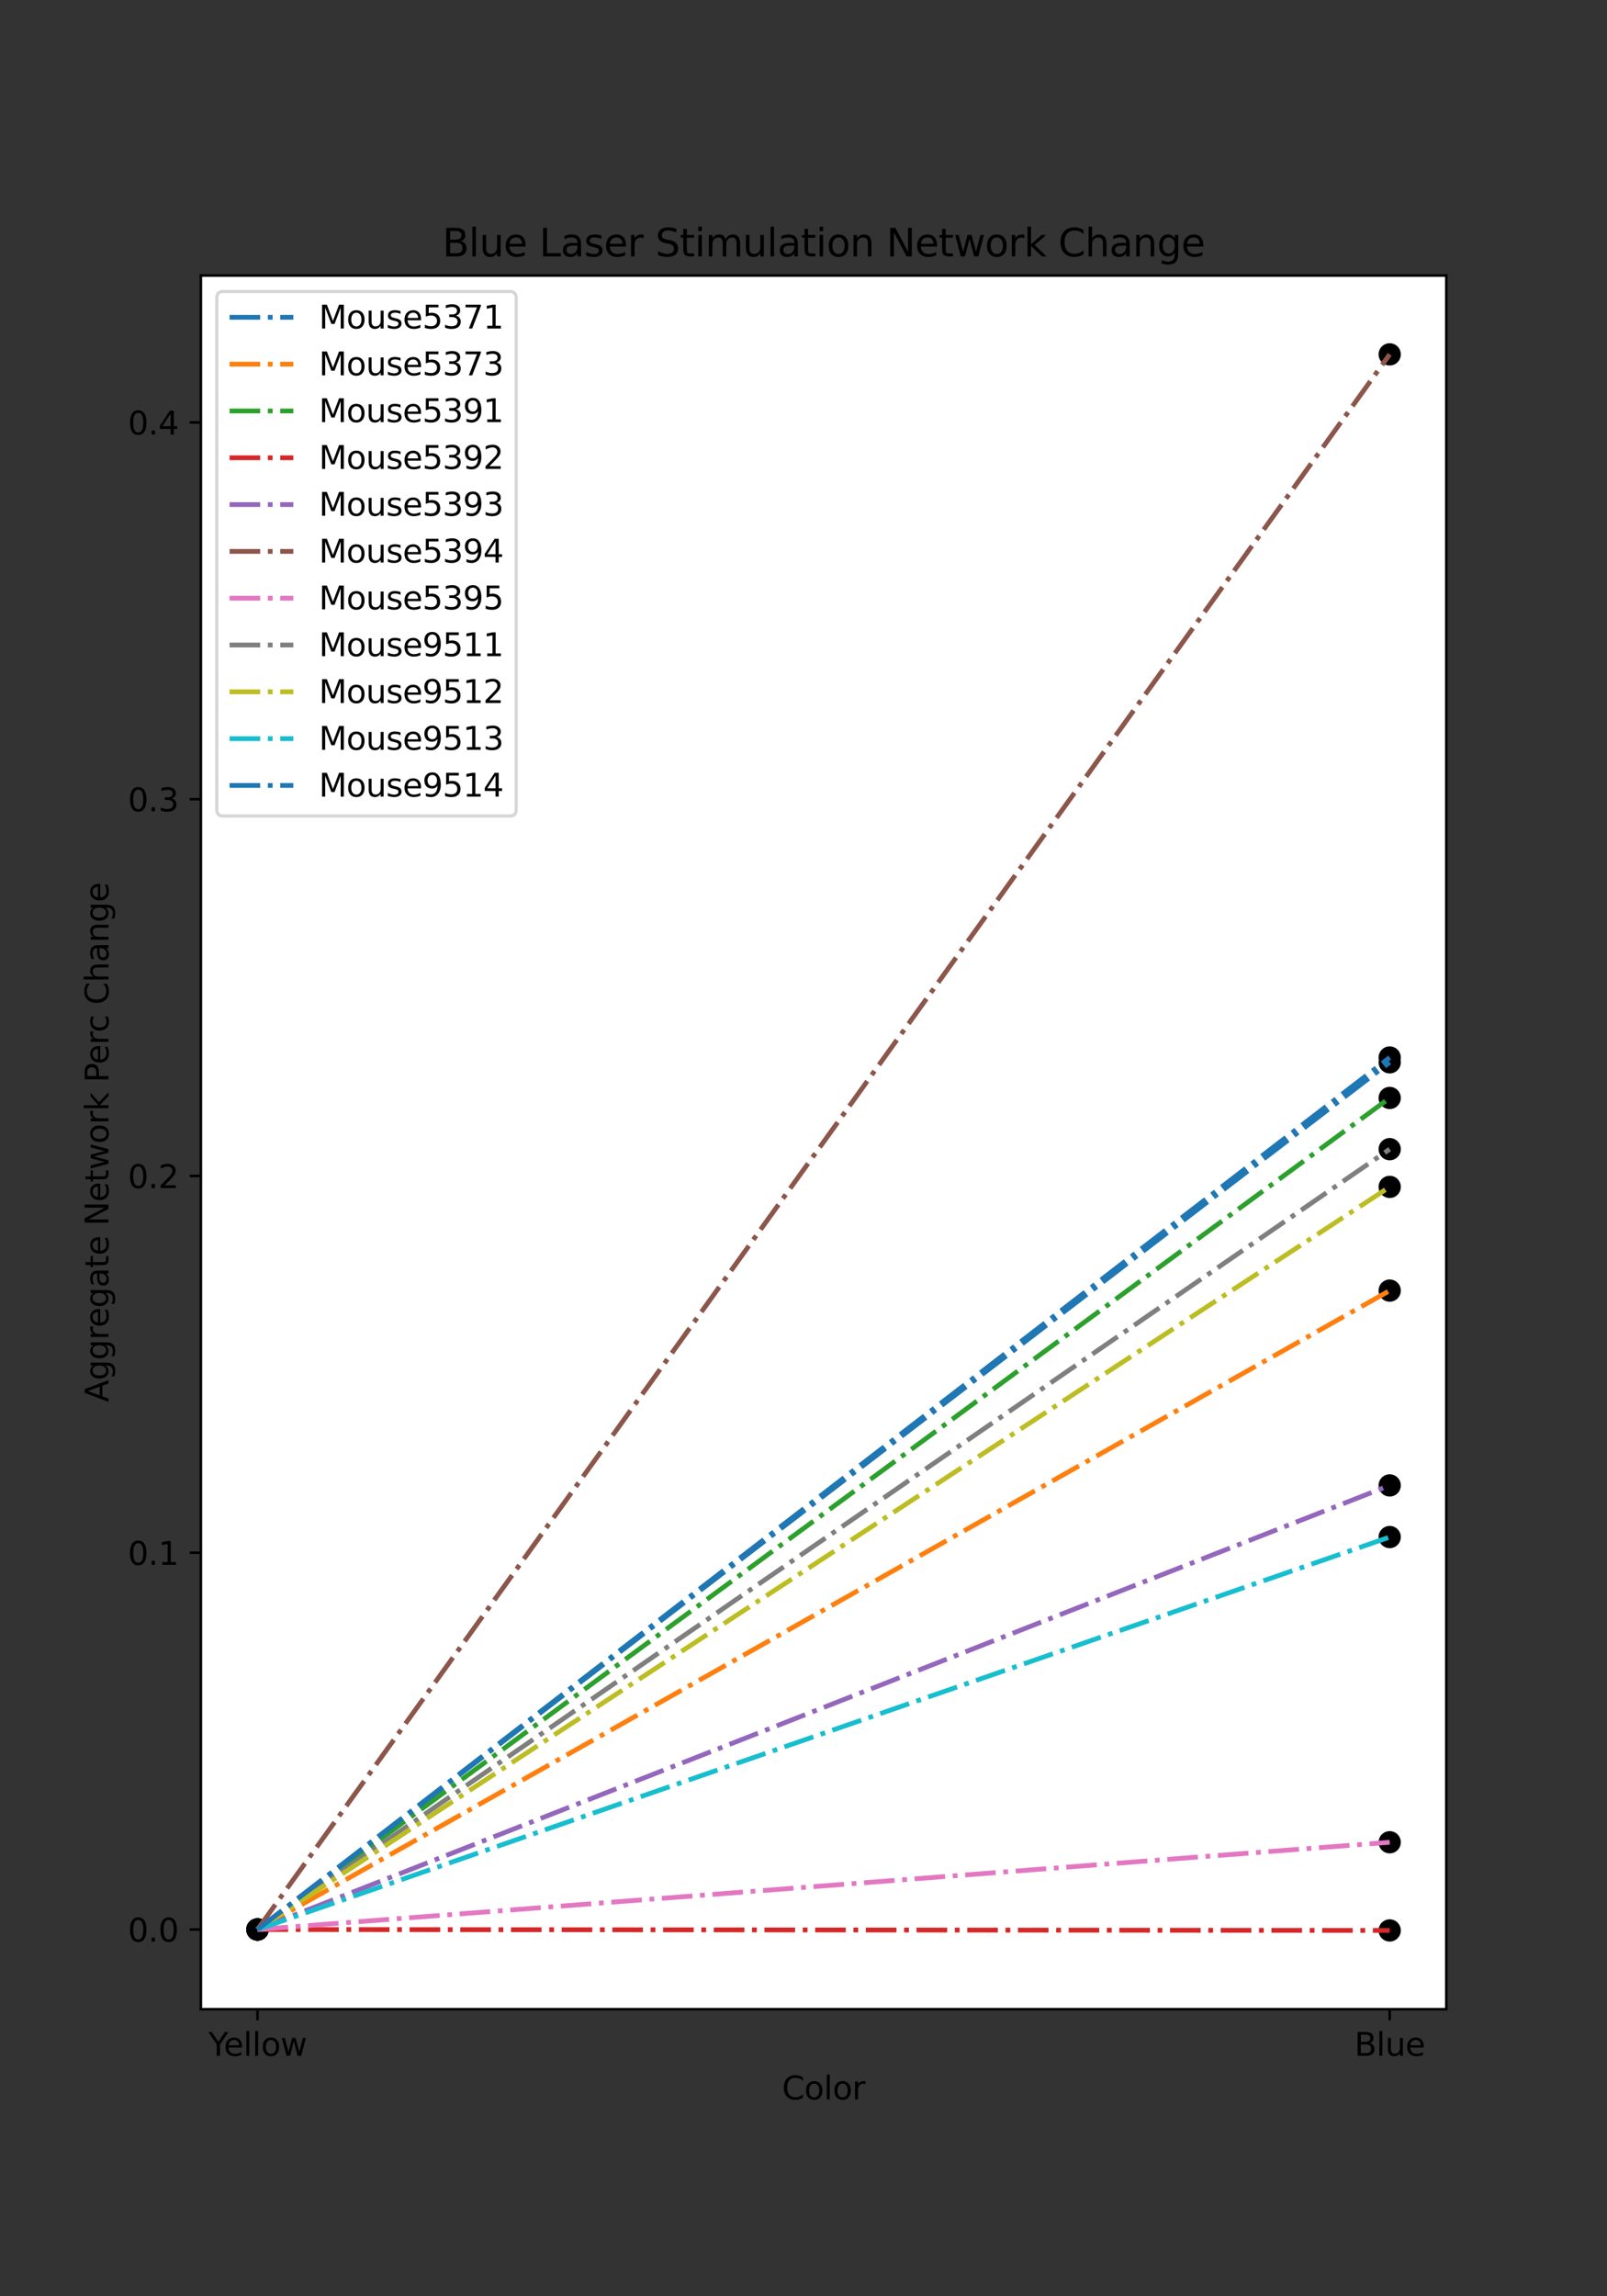 <?xml version="1.0" encoding="utf-8" standalone="no"?>
<!DOCTYPE svg PUBLIC "-//W3C//DTD SVG 1.1//EN"
  "http://www.w3.org/Graphics/SVG/1.1/DTD/svg11.dtd">
<svg xmlns:xlink="http://www.w3.org/1999/xlink" width="504pt" height="720pt" viewBox="0 0 504 720" xmlns="http://www.w3.org/2000/svg" version="1.1">
 <rect x="0" y="0" width="504" height="720" fill="#333333" stroke="none"/>
 <defs>
  <style type="text/css">*{stroke-linejoin: round; stroke-linecap: butt}</style>
 </defs>
 <g id="figure_1">
  <g id="patch_1">
   <path d="M 0 720 
L 504 720 
L 504 0 
L 0 0 
L 0 720 
z
" style="fill: none"/>
  </g>
  <g id="axes_1">
   <g id="patch_2">
    <path d="M 63 630 
L 453.6 630 
L 453.6 86.4 
L 63 86.4 
z
" style="fill: #ffffff"/>
   </g>
   <g id="PathCollection_1">
    <defs>
     <path id="m9294680960" d="M 0 3 
C 0.796 3 1.559 2.684 2.121 2.121 
C 2.684 1.559 3 0.796 3 0 
C 3 -0.796 2.684 -1.559 2.121 -2.121 
C 1.559 -2.684 0.796 -3 0 -3 
C -0.796 -3 -1.559 -2.684 -2.121 -2.121 
C -2.684 -1.559 -3 -0.796 -3 0 
C -3 0.796 -2.684 1.559 -2.121 2.121 
C -1.559 2.684 -0.796 3 0 3 
z
" style="stroke: #000000"/>
    </defs>
    <g clip-path="url(#p2b398771b0)">
     <use xlink:href="#m9294680960" x="80.755" y="604.994" style="stroke: #000000"/>
     <use xlink:href="#m9294680960" x="80.755" y="604.994" style="stroke: #000000"/>
     <use xlink:href="#m9294680960" x="80.755" y="604.994" style="stroke: #000000"/>
     <use xlink:href="#m9294680960" x="80.755" y="604.994" style="stroke: #000000"/>
     <use xlink:href="#m9294680960" x="80.755" y="604.994" style="stroke: #000000"/>
     <use xlink:href="#m9294680960" x="80.755" y="604.994" style="stroke: #000000"/>
     <use xlink:href="#m9294680960" x="80.755" y="604.994" style="stroke: #000000"/>
     <use xlink:href="#m9294680960" x="80.755" y="604.994" style="stroke: #000000"/>
     <use xlink:href="#m9294680960" x="80.755" y="604.994" style="stroke: #000000"/>
     <use xlink:href="#m9294680960" x="80.755" y="604.994" style="stroke: #000000"/>
     <use xlink:href="#m9294680960" x="80.755" y="604.994" style="stroke: #000000"/>
    </g>
   </g>
   <g id="PathCollection_2">
    <g clip-path="url(#p2b398771b0)">
     <use xlink:href="#m9294680960" x="435.845" y="331.588" style="stroke: #000000"/>
     <use xlink:href="#m9294680960" x="435.845" y="404.667" style="stroke: #000000"/>
     <use xlink:href="#m9294680960" x="435.845" y="344.265" style="stroke: #000000"/>
     <use xlink:href="#m9294680960" x="435.845" y="605.291" style="stroke: #000000"/>
     <use xlink:href="#m9294680960" x="435.845" y="465.755" style="stroke: #000000"/>
     <use xlink:href="#m9294680960" x="435.845" y="111.109" style="stroke: #000000"/>
     <use xlink:href="#m9294680960" x="435.845" y="577.642" style="stroke: #000000"/>
     <use xlink:href="#m9294680960" x="435.845" y="360.32" style="stroke: #000000"/>
     <use xlink:href="#m9294680960" x="435.845" y="372.153" style="stroke: #000000"/>
     <use xlink:href="#m9294680960" x="435.845" y="481.945" style="stroke: #000000"/>
     <use xlink:href="#m9294680960" x="435.845" y="333.093" style="stroke: #000000"/>
    </g>
   </g>
   <g id="matplotlib.axis_1">
    <g id="xtick_1">
     <g id="line2d_1">
      <defs>
       <path id="m6fc7b44410" d="M 0 0 
L 0 3.5 
" style="stroke: #000000; stroke-width: 0.8"/>
      </defs>
      <g>
       <use xlink:href="#m6fc7b44410" x="80.755" y="630" style="stroke: #000000; stroke-width: 0.8"/>
      </g>
     </g>
     <g id="text_1">
      <!-- Yellow -->
      <g transform="translate(65.36 644.598)scale(0.1 -0.1)">
       <defs>
        <path id="DejaVuSans-59" d="M -13 4666 
L 666 4666 
L 1959 2747 
L 3244 4666 
L 3922 4666 
L 2272 2222 
L 2272 0 
L 1638 0 
L 1638 2222 
L -13 4666 
z
" transform="scale(0.016)"/>
        <path id="DejaVuSans-65" d="M 3597 1894 
L 3597 1613 
L 953 1613 
Q 991 1019 1311 708 
Q 1631 397 2203 397 
Q 2534 397 2845 478 
Q 3156 559 3463 722 
L 3463 178 
Q 3153 47 2828 -22 
Q 2503 -91 2169 -91 
Q 1331 -91 842 396 
Q 353 884 353 1716 
Q 353 2575 817 3079 
Q 1281 3584 2069 3584 
Q 2775 3584 3186 3129 
Q 3597 2675 3597 1894 
z
M 3022 2063 
Q 3016 2534 2758 2815 
Q 2500 3097 2075 3097 
Q 1594 3097 1305 2825 
Q 1016 2553 972 2059 
L 3022 2063 
z
" transform="scale(0.016)"/>
        <path id="DejaVuSans-6c" d="M 603 4863 
L 1178 4863 
L 1178 0 
L 603 0 
L 603 4863 
z
" transform="scale(0.016)"/>
        <path id="DejaVuSans-6f" d="M 1959 3097 
Q 1497 3097 1228 2736 
Q 959 2375 959 1747 
Q 959 1119 1226 758 
Q 1494 397 1959 397 
Q 2419 397 2687 759 
Q 2956 1122 2956 1747 
Q 2956 2369 2687 2733 
Q 2419 3097 1959 3097 
z
M 1959 3584 
Q 2709 3584 3137 3096 
Q 3566 2609 3566 1747 
Q 3566 888 3137 398 
Q 2709 -91 1959 -91 
Q 1206 -91 779 398 
Q 353 888 353 1747 
Q 353 2609 779 3096 
Q 1206 3584 1959 3584 
z
" transform="scale(0.016)"/>
        <path id="DejaVuSans-77" d="M 269 3500 
L 844 3500 
L 1563 769 
L 2278 3500 
L 2956 3500 
L 3675 769 
L 4391 3500 
L 4966 3500 
L 4050 0 
L 3372 0 
L 2619 2869 
L 1863 0 
L 1184 0 
L 269 3500 
z
" transform="scale(0.016)"/>
       </defs>
       <use xlink:href="#DejaVuSans-59"/>
       <use xlink:href="#DejaVuSans-65" x="47.834"/>
       <use xlink:href="#DejaVuSans-6c" x="109.357"/>
       <use xlink:href="#DejaVuSans-6c" x="137.141"/>
       <use xlink:href="#DejaVuSans-6f" x="164.924"/>
       <use xlink:href="#DejaVuSans-77" x="226.105"/>
      </g>
     </g>
    </g>
    <g id="xtick_2">
     <g id="line2d_2">
      <g>
       <use xlink:href="#m6fc7b44410" x="435.845" y="630" style="stroke: #000000; stroke-width: 0.8"/>
      </g>
     </g>
     <g id="text_2">
      <!-- Blue -->
      <g transform="translate(424.781 644.598)scale(0.1 -0.1)">
       <defs>
        <path id="DejaVuSans-42" d="M 1259 2228 
L 1259 519 
L 2272 519 
Q 2781 519 3026 730 
Q 3272 941 3272 1375 
Q 3272 1813 3026 2020 
Q 2781 2228 2272 2228 
L 1259 2228 
z
M 1259 4147 
L 1259 2741 
L 2194 2741 
Q 2656 2741 2882 2914 
Q 3109 3088 3109 3444 
Q 3109 3797 2882 3972 
Q 2656 4147 2194 4147 
L 1259 4147 
z
M 628 4666 
L 2241 4666 
Q 2963 4666 3353 4366 
Q 3744 4066 3744 3513 
Q 3744 3084 3544 2831 
Q 3344 2578 2956 2516 
Q 3422 2416 3680 2098 
Q 3938 1781 3938 1306 
Q 3938 681 3513 340 
Q 3088 0 2303 0 
L 628 0 
L 628 4666 
z
" transform="scale(0.016)"/>
        <path id="DejaVuSans-75" d="M 544 1381 
L 544 3500 
L 1119 3500 
L 1119 1403 
Q 1119 906 1312 657 
Q 1506 409 1894 409 
Q 2359 409 2629 706 
Q 2900 1003 2900 1516 
L 2900 3500 
L 3475 3500 
L 3475 0 
L 2900 0 
L 2900 538 
Q 2691 219 2414 64 
Q 2138 -91 1772 -91 
Q 1169 -91 856 284 
Q 544 659 544 1381 
z
M 1991 3584 
L 1991 3584 
z
" transform="scale(0.016)"/>
       </defs>
       <use xlink:href="#DejaVuSans-42"/>
       <use xlink:href="#DejaVuSans-6c" x="68.604"/>
       <use xlink:href="#DejaVuSans-75" x="96.387"/>
       <use xlink:href="#DejaVuSans-65" x="159.766"/>
      </g>
     </g>
    </g>
    <g id="text_3">
     <!-- Color -->
     <g transform="translate(245.245 658.277)scale(0.1 -0.1)">
      <defs>
       <path id="DejaVuSans-43" d="M 4122 4306 
L 4122 3641 
Q 3803 3938 3442 4084 
Q 3081 4231 2675 4231 
Q 1875 4231 1450 3742 
Q 1025 3253 1025 2328 
Q 1025 1406 1450 917 
Q 1875 428 2675 428 
Q 3081 428 3442 575 
Q 3803 722 4122 1019 
L 4122 359 
Q 3791 134 3420 21 
Q 3050 -91 2638 -91 
Q 1578 -91 968 557 
Q 359 1206 359 2328 
Q 359 3453 968 4101 
Q 1578 4750 2638 4750 
Q 3056 4750 3426 4639 
Q 3797 4528 4122 4306 
z
" transform="scale(0.016)"/>
       <path id="DejaVuSans-72" d="M 2631 2963 
Q 2534 3019 2420 3045 
Q 2306 3072 2169 3072 
Q 1681 3072 1420 2755 
Q 1159 2438 1159 1844 
L 1159 0 
L 581 0 
L 581 3500 
L 1159 3500 
L 1159 2956 
Q 1341 3275 1631 3429 
Q 1922 3584 2338 3584 
Q 2397 3584 2469 3576 
Q 2541 3569 2628 3553 
L 2631 2963 
z
" transform="scale(0.016)"/>
      </defs>
      <use xlink:href="#DejaVuSans-43"/>
      <use xlink:href="#DejaVuSans-6f" x="69.824"/>
      <use xlink:href="#DejaVuSans-6c" x="131.006"/>
      <use xlink:href="#DejaVuSans-6f" x="158.789"/>
      <use xlink:href="#DejaVuSans-72" x="219.971"/>
     </g>
    </g>
   </g>
   <g id="matplotlib.axis_2">
    <g id="ytick_1">
     <g id="line2d_3">
      <defs>
       <path id="m2d0c47d046" d="M 0 0 
L -3.5 0 
" style="stroke: #000000; stroke-width: 0.8"/>
      </defs>
      <g>
       <use xlink:href="#m2d0c47d046" x="63" y="604.994" style="stroke: #000000; stroke-width: 0.8"/>
      </g>
     </g>
     <g id="text_4">
      <!-- 0.0 -->
      <g transform="translate(40.097 608.793)scale(0.1 -0.1)">
       <defs>
        <path id="DejaVuSans-30" d="M 2034 4250 
Q 1547 4250 1301 3770 
Q 1056 3291 1056 2328 
Q 1056 1369 1301 889 
Q 1547 409 2034 409 
Q 2525 409 2770 889 
Q 3016 1369 3016 2328 
Q 3016 3291 2770 3770 
Q 2525 4250 2034 4250 
z
M 2034 4750 
Q 2819 4750 3233 4129 
Q 3647 3509 3647 2328 
Q 3647 1150 3233 529 
Q 2819 -91 2034 -91 
Q 1250 -91 836 529 
Q 422 1150 422 2328 
Q 422 3509 836 4129 
Q 1250 4750 2034 4750 
z
" transform="scale(0.016)"/>
        <path id="DejaVuSans-2e" d="M 684 794 
L 1344 794 
L 1344 0 
L 684 0 
L 684 794 
z
" transform="scale(0.016)"/>
       </defs>
       <use xlink:href="#DejaVuSans-30"/>
       <use xlink:href="#DejaVuSans-2e" x="63.623"/>
       <use xlink:href="#DejaVuSans-30" x="95.41"/>
      </g>
     </g>
    </g>
    <g id="ytick_2">
     <g id="line2d_4">
      <g>
       <use xlink:href="#m2d0c47d046" x="63" y="486.858" style="stroke: #000000; stroke-width: 0.8"/>
      </g>
     </g>
     <g id="text_5">
      <!-- 0.1 -->
      <g transform="translate(40.097 490.658)scale(0.1 -0.1)">
       <defs>
        <path id="DejaVuSans-31" d="M 794 531 
L 1825 531 
L 1825 4091 
L 703 3866 
L 703 4441 
L 1819 4666 
L 2450 4666 
L 2450 531 
L 3481 531 
L 3481 0 
L 794 0 
L 794 531 
z
" transform="scale(0.016)"/>
       </defs>
       <use xlink:href="#DejaVuSans-30"/>
       <use xlink:href="#DejaVuSans-2e" x="63.623"/>
       <use xlink:href="#DejaVuSans-31" x="95.41"/>
      </g>
     </g>
    </g>
    <g id="ytick_3">
     <g id="line2d_5">
      <g>
       <use xlink:href="#m2d0c47d046" x="63" y="368.723" style="stroke: #000000; stroke-width: 0.8"/>
      </g>
     </g>
     <g id="text_6">
      <!-- 0.2 -->
      <g transform="translate(40.097 372.522)scale(0.1 -0.1)">
       <defs>
        <path id="DejaVuSans-32" d="M 1228 531 
L 3431 531 
L 3431 0 
L 469 0 
L 469 531 
Q 828 903 1448 1529 
Q 2069 2156 2228 2338 
Q 2531 2678 2651 2914 
Q 2772 3150 2772 3378 
Q 2772 3750 2511 3984 
Q 2250 4219 1831 4219 
Q 1534 4219 1204 4116 
Q 875 4013 500 3803 
L 500 4441 
Q 881 4594 1212 4672 
Q 1544 4750 1819 4750 
Q 2544 4750 2975 4387 
Q 3406 4025 3406 3419 
Q 3406 3131 3298 2873 
Q 3191 2616 2906 2266 
Q 2828 2175 2409 1742 
Q 1991 1309 1228 531 
z
" transform="scale(0.016)"/>
       </defs>
       <use xlink:href="#DejaVuSans-30"/>
       <use xlink:href="#DejaVuSans-2e" x="63.623"/>
       <use xlink:href="#DejaVuSans-32" x="95.41"/>
      </g>
     </g>
    </g>
    <g id="ytick_4">
     <g id="line2d_6">
      <g>
       <use xlink:href="#m2d0c47d046" x="63" y="250.587" style="stroke: #000000; stroke-width: 0.8"/>
      </g>
     </g>
     <g id="text_7">
      <!-- 0.3 -->
      <g transform="translate(40.097 254.386)scale(0.1 -0.1)">
       <defs>
        <path id="DejaVuSans-33" d="M 2597 2516 
Q 3050 2419 3304 2112 
Q 3559 1806 3559 1356 
Q 3559 666 3084 287 
Q 2609 -91 1734 -91 
Q 1441 -91 1130 -33 
Q 819 25 488 141 
L 488 750 
Q 750 597 1062 519 
Q 1375 441 1716 441 
Q 2309 441 2620 675 
Q 2931 909 2931 1356 
Q 2931 1769 2642 2001 
Q 2353 2234 1838 2234 
L 1294 2234 
L 1294 2753 
L 1863 2753 
Q 2328 2753 2575 2939 
Q 2822 3125 2822 3475 
Q 2822 3834 2567 4026 
Q 2313 4219 1838 4219 
Q 1578 4219 1281 4162 
Q 984 4106 628 3988 
L 628 4550 
Q 988 4650 1302 4700 
Q 1616 4750 1894 4750 
Q 2613 4750 3031 4423 
Q 3450 4097 3450 3541 
Q 3450 3153 3228 2886 
Q 3006 2619 2597 2516 
z
" transform="scale(0.016)"/>
       </defs>
       <use xlink:href="#DejaVuSans-30"/>
       <use xlink:href="#DejaVuSans-2e" x="63.623"/>
       <use xlink:href="#DejaVuSans-33" x="95.41"/>
      </g>
     </g>
    </g>
    <g id="ytick_5">
     <g id="line2d_7">
      <g>
       <use xlink:href="#m2d0c47d046" x="63" y="132.451" style="stroke: #000000; stroke-width: 0.8"/>
      </g>
     </g>
     <g id="text_8">
      <!-- 0.4 -->
      <g transform="translate(40.097 136.251)scale(0.1 -0.1)">
       <defs>
        <path id="DejaVuSans-34" d="M 2419 4116 
L 825 1625 
L 2419 1625 
L 2419 4116 
z
M 2253 4666 
L 3047 4666 
L 3047 1625 
L 3713 1625 
L 3713 1100 
L 3047 1100 
L 3047 0 
L 2419 0 
L 2419 1100 
L 313 1100 
L 313 1709 
L 2253 4666 
z
" transform="scale(0.016)"/>
       </defs>
       <use xlink:href="#DejaVuSans-30"/>
       <use xlink:href="#DejaVuSans-2e" x="63.623"/>
       <use xlink:href="#DejaVuSans-34" x="95.41"/>
      </g>
     </g>
    </g>
    <g id="text_9">
     <!-- Aggregate Network Perc Change -->
     <g transform="translate(34.017 439.653)rotate(-90)scale(0.1 -0.1)">
      <defs>
       <path id="DejaVuSans-41" d="M 2188 4044 
L 1331 1722 
L 3047 1722 
L 2188 4044 
z
M 1831 4666 
L 2547 4666 
L 4325 0 
L 3669 0 
L 3244 1197 
L 1141 1197 
L 716 0 
L 50 0 
L 1831 4666 
z
" transform="scale(0.016)"/>
       <path id="DejaVuSans-67" d="M 2906 1791 
Q 2906 2416 2648 2759 
Q 2391 3103 1925 3103 
Q 1463 3103 1205 2759 
Q 947 2416 947 1791 
Q 947 1169 1205 825 
Q 1463 481 1925 481 
Q 2391 481 2648 825 
Q 2906 1169 2906 1791 
z
M 3481 434 
Q 3481 -459 3084 -895 
Q 2688 -1331 1869 -1331 
Q 1566 -1331 1297 -1286 
Q 1028 -1241 775 -1147 
L 775 -588 
Q 1028 -725 1275 -790 
Q 1522 -856 1778 -856 
Q 2344 -856 2625 -561 
Q 2906 -266 2906 331 
L 2906 616 
Q 2728 306 2450 153 
Q 2172 0 1784 0 
Q 1141 0 747 490 
Q 353 981 353 1791 
Q 353 2603 747 3093 
Q 1141 3584 1784 3584 
Q 2172 3584 2450 3431 
Q 2728 3278 2906 2969 
L 2906 3500 
L 3481 3500 
L 3481 434 
z
" transform="scale(0.016)"/>
       <path id="DejaVuSans-61" d="M 2194 1759 
Q 1497 1759 1228 1600 
Q 959 1441 959 1056 
Q 959 750 1161 570 
Q 1363 391 1709 391 
Q 2188 391 2477 730 
Q 2766 1069 2766 1631 
L 2766 1759 
L 2194 1759 
z
M 3341 1997 
L 3341 0 
L 2766 0 
L 2766 531 
Q 2569 213 2275 61 
Q 1981 -91 1556 -91 
Q 1019 -91 701 211 
Q 384 513 384 1019 
Q 384 1609 779 1909 
Q 1175 2209 1959 2209 
L 2766 2209 
L 2766 2266 
Q 2766 2663 2505 2880 
Q 2244 3097 1772 3097 
Q 1472 3097 1187 3025 
Q 903 2953 641 2809 
L 641 3341 
Q 956 3463 1253 3523 
Q 1550 3584 1831 3584 
Q 2591 3584 2966 3190 
Q 3341 2797 3341 1997 
z
" transform="scale(0.016)"/>
       <path id="DejaVuSans-74" d="M 1172 4494 
L 1172 3500 
L 2356 3500 
L 2356 3053 
L 1172 3053 
L 1172 1153 
Q 1172 725 1289 603 
Q 1406 481 1766 481 
L 2356 481 
L 2356 0 
L 1766 0 
Q 1100 0 847 248 
Q 594 497 594 1153 
L 594 3053 
L 172 3053 
L 172 3500 
L 594 3500 
L 594 4494 
L 1172 4494 
z
" transform="scale(0.016)"/>
       <path id="DejaVuSans-20" transform="scale(0.016)"/>
       <path id="DejaVuSans-4e" d="M 628 4666 
L 1478 4666 
L 3547 763 
L 3547 4666 
L 4159 4666 
L 4159 0 
L 3309 0 
L 1241 3903 
L 1241 0 
L 628 0 
L 628 4666 
z
" transform="scale(0.016)"/>
       <path id="DejaVuSans-6b" d="M 581 4863 
L 1159 4863 
L 1159 1991 
L 2875 3500 
L 3609 3500 
L 1753 1863 
L 3688 0 
L 2938 0 
L 1159 1709 
L 1159 0 
L 581 0 
L 581 4863 
z
" transform="scale(0.016)"/>
       <path id="DejaVuSans-50" d="M 1259 4147 
L 1259 2394 
L 2053 2394 
Q 2494 2394 2734 2622 
Q 2975 2850 2975 3272 
Q 2975 3691 2734 3919 
Q 2494 4147 2053 4147 
L 1259 4147 
z
M 628 4666 
L 2053 4666 
Q 2838 4666 3239 4311 
Q 3641 3956 3641 3272 
Q 3641 2581 3239 2228 
Q 2838 1875 2053 1875 
L 1259 1875 
L 1259 0 
L 628 0 
L 628 4666 
z
" transform="scale(0.016)"/>
       <path id="DejaVuSans-63" d="M 3122 3366 
L 3122 2828 
Q 2878 2963 2633 3030 
Q 2388 3097 2138 3097 
Q 1578 3097 1268 2742 
Q 959 2388 959 1747 
Q 959 1106 1268 751 
Q 1578 397 2138 397 
Q 2388 397 2633 464 
Q 2878 531 3122 666 
L 3122 134 
Q 2881 22 2623 -34 
Q 2366 -91 2075 -91 
Q 1284 -91 818 406 
Q 353 903 353 1747 
Q 353 2603 823 3093 
Q 1294 3584 2113 3584 
Q 2378 3584 2631 3529 
Q 2884 3475 3122 3366 
z
" transform="scale(0.016)"/>
       <path id="DejaVuSans-68" d="M 3513 2113 
L 3513 0 
L 2938 0 
L 2938 2094 
Q 2938 2591 2744 2837 
Q 2550 3084 2163 3084 
Q 1697 3084 1428 2787 
Q 1159 2491 1159 1978 
L 1159 0 
L 581 0 
L 581 4863 
L 1159 4863 
L 1159 2956 
Q 1366 3272 1645 3428 
Q 1925 3584 2291 3584 
Q 2894 3584 3203 3211 
Q 3513 2838 3513 2113 
z
" transform="scale(0.016)"/>
       <path id="DejaVuSans-6e" d="M 3513 2113 
L 3513 0 
L 2938 0 
L 2938 2094 
Q 2938 2591 2744 2837 
Q 2550 3084 2163 3084 
Q 1697 3084 1428 2787 
Q 1159 2491 1159 1978 
L 1159 0 
L 581 0 
L 581 3500 
L 1159 3500 
L 1159 2956 
Q 1366 3272 1645 3428 
Q 1925 3584 2291 3584 
Q 2894 3584 3203 3211 
Q 3513 2838 3513 2113 
z
" transform="scale(0.016)"/>
      </defs>
      <use xlink:href="#DejaVuSans-41"/>
      <use xlink:href="#DejaVuSans-67" x="68.408"/>
      <use xlink:href="#DejaVuSans-67" x="131.885"/>
      <use xlink:href="#DejaVuSans-72" x="195.361"/>
      <use xlink:href="#DejaVuSans-65" x="234.225"/>
      <use xlink:href="#DejaVuSans-67" x="295.748"/>
      <use xlink:href="#DejaVuSans-61" x="359.225"/>
      <use xlink:href="#DejaVuSans-74" x="420.504"/>
      <use xlink:href="#DejaVuSans-65" x="459.713"/>
      <use xlink:href="#DejaVuSans-20" x="521.236"/>
      <use xlink:href="#DejaVuSans-4e" x="553.023"/>
      <use xlink:href="#DejaVuSans-65" x="627.828"/>
      <use xlink:href="#DejaVuSans-74" x="689.352"/>
      <use xlink:href="#DejaVuSans-77" x="728.561"/>
      <use xlink:href="#DejaVuSans-6f" x="810.348"/>
      <use xlink:href="#DejaVuSans-72" x="871.529"/>
      <use xlink:href="#DejaVuSans-6b" x="912.643"/>
      <use xlink:href="#DejaVuSans-20" x="970.553"/>
      <use xlink:href="#DejaVuSans-50" x="1002.34"/>
      <use xlink:href="#DejaVuSans-65" x="1059.018"/>
      <use xlink:href="#DejaVuSans-72" x="1120.541"/>
      <use xlink:href="#DejaVuSans-63" x="1159.404"/>
      <use xlink:href="#DejaVuSans-20" x="1214.385"/>
      <use xlink:href="#DejaVuSans-43" x="1246.172"/>
      <use xlink:href="#DejaVuSans-68" x="1315.996"/>
      <use xlink:href="#DejaVuSans-61" x="1379.375"/>
      <use xlink:href="#DejaVuSans-6e" x="1440.654"/>
      <use xlink:href="#DejaVuSans-67" x="1504.033"/>
      <use xlink:href="#DejaVuSans-65" x="1567.51"/>
     </g>
    </g>
   </g>
   <g id="line2d_8">
    <path d="M 80.755 604.994 
L 435.845 331.588 
" clip-path="url(#p2b398771b0)" style="fill: none; stroke-dasharray: 9.6,2.4,1.5,2.4; stroke-dashoffset: 0; stroke: #1f77b4; stroke-width: 1.5"/>
   </g>
   <g id="line2d_9">
    <path d="M 80.755 604.994 
L 435.845 404.667 
" clip-path="url(#p2b398771b0)" style="fill: none; stroke-dasharray: 9.6,2.4,1.5,2.4; stroke-dashoffset: 0; stroke: #ff7f0e; stroke-width: 1.5"/>
   </g>
   <g id="line2d_10">
    <path d="M 80.755 604.994 
L 435.845 344.265 
" clip-path="url(#p2b398771b0)" style="fill: none; stroke-dasharray: 9.6,2.4,1.5,2.4; stroke-dashoffset: 0; stroke: #2ca02c; stroke-width: 1.5"/>
   </g>
   <g id="line2d_11">
    <path d="M 80.755 604.994 
L 435.845 605.291 
" clip-path="url(#p2b398771b0)" style="fill: none; stroke-dasharray: 9.6,2.4,1.5,2.4; stroke-dashoffset: 0; stroke: #d62728; stroke-width: 1.5"/>
   </g>
   <g id="line2d_12">
    <path d="M 80.755 604.994 
L 435.845 465.755 
" clip-path="url(#p2b398771b0)" style="fill: none; stroke-dasharray: 9.6,2.4,1.5,2.4; stroke-dashoffset: 0; stroke: #9467bd; stroke-width: 1.5"/>
   </g>
   <g id="line2d_13">
    <path d="M 80.755 604.994 
L 435.845 111.109 
" clip-path="url(#p2b398771b0)" style="fill: none; stroke-dasharray: 9.6,2.4,1.5,2.4; stroke-dashoffset: 0; stroke: #8c564b; stroke-width: 1.5"/>
   </g>
   <g id="line2d_14">
    <path d="M 80.755 604.994 
L 435.845 577.642 
" clip-path="url(#p2b398771b0)" style="fill: none; stroke-dasharray: 9.6,2.4,1.5,2.4; stroke-dashoffset: 0; stroke: #e377c2; stroke-width: 1.5"/>
   </g>
   <g id="line2d_15">
    <path d="M 80.755 604.994 
L 435.845 360.32 
" clip-path="url(#p2b398771b0)" style="fill: none; stroke-dasharray: 9.6,2.4,1.5,2.4; stroke-dashoffset: 0; stroke: #7f7f7f; stroke-width: 1.5"/>
   </g>
   <g id="line2d_16">
    <path d="M 80.755 604.994 
L 435.845 372.153 
" clip-path="url(#p2b398771b0)" style="fill: none; stroke-dasharray: 9.6,2.4,1.5,2.4; stroke-dashoffset: 0; stroke: #bcbd22; stroke-width: 1.5"/>
   </g>
   <g id="line2d_17">
    <path d="M 80.755 604.994 
L 435.845 481.945 
" clip-path="url(#p2b398771b0)" style="fill: none; stroke-dasharray: 9.6,2.4,1.5,2.4; stroke-dashoffset: 0; stroke: #17becf; stroke-width: 1.5"/>
   </g>
   <g id="line2d_18">
    <path d="M 80.755 604.994 
L 435.845 333.093 
" clip-path="url(#p2b398771b0)" style="fill: none; stroke-dasharray: 9.6,2.4,1.5,2.4; stroke-dashoffset: 0; stroke: #1f77b4; stroke-width: 1.5"/>
   </g>
   <g id="patch_3">
    <path d="M 63 630 
L 63 86.4 
" style="fill: none; stroke: #000000; stroke-width: 0.8; stroke-linejoin: miter; stroke-linecap: square"/>
   </g>
   <g id="patch_4">
    <path d="M 453.6 630 
L 453.6 86.4 
" style="fill: none; stroke: #000000; stroke-width: 0.8; stroke-linejoin: miter; stroke-linecap: square"/>
   </g>
   <g id="patch_5">
    <path d="M 63 630 
L 453.6 630 
" style="fill: none; stroke: #000000; stroke-width: 0.8; stroke-linejoin: miter; stroke-linecap: square"/>
   </g>
   <g id="patch_6">
    <path d="M 63 86.4 
L 453.6 86.4 
" style="fill: none; stroke: #000000; stroke-width: 0.8; stroke-linejoin: miter; stroke-linecap: square"/>
   </g>
   <g id="text_10">
    <!-- Blue Laser Stimulation Network Change -->
    <g transform="translate(138.755 80.4)scale(0.12 -0.12)">
     <defs>
      <path id="DejaVuSans-4c" d="M 628 4666 
L 1259 4666 
L 1259 531 
L 3531 531 
L 3531 0 
L 628 0 
L 628 4666 
z
" transform="scale(0.016)"/>
      <path id="DejaVuSans-73" d="M 2834 3397 
L 2834 2853 
Q 2591 2978 2328 3040 
Q 2066 3103 1784 3103 
Q 1356 3103 1142 2972 
Q 928 2841 928 2578 
Q 928 2378 1081 2264 
Q 1234 2150 1697 2047 
L 1894 2003 
Q 2506 1872 2764 1633 
Q 3022 1394 3022 966 
Q 3022 478 2636 193 
Q 2250 -91 1575 -91 
Q 1294 -91 989 -36 
Q 684 19 347 128 
L 347 722 
Q 666 556 975 473 
Q 1284 391 1588 391 
Q 1994 391 2212 530 
Q 2431 669 2431 922 
Q 2431 1156 2273 1281 
Q 2116 1406 1581 1522 
L 1381 1569 
Q 847 1681 609 1914 
Q 372 2147 372 2553 
Q 372 3047 722 3315 
Q 1072 3584 1716 3584 
Q 2034 3584 2315 3537 
Q 2597 3491 2834 3397 
z
" transform="scale(0.016)"/>
      <path id="DejaVuSans-53" d="M 3425 4513 
L 3425 3897 
Q 3066 4069 2747 4153 
Q 2428 4238 2131 4238 
Q 1616 4238 1336 4038 
Q 1056 3838 1056 3469 
Q 1056 3159 1242 3001 
Q 1428 2844 1947 2747 
L 2328 2669 
Q 3034 2534 3370 2195 
Q 3706 1856 3706 1288 
Q 3706 609 3251 259 
Q 2797 -91 1919 -91 
Q 1588 -91 1214 -16 
Q 841 59 441 206 
L 441 856 
Q 825 641 1194 531 
Q 1563 422 1919 422 
Q 2459 422 2753 634 
Q 3047 847 3047 1241 
Q 3047 1584 2836 1778 
Q 2625 1972 2144 2069 
L 1759 2144 
Q 1053 2284 737 2584 
Q 422 2884 422 3419 
Q 422 4038 858 4394 
Q 1294 4750 2059 4750 
Q 2388 4750 2728 4690 
Q 3069 4631 3425 4513 
z
" transform="scale(0.016)"/>
      <path id="DejaVuSans-69" d="M 603 3500 
L 1178 3500 
L 1178 0 
L 603 0 
L 603 3500 
z
M 603 4863 
L 1178 4863 
L 1178 4134 
L 603 4134 
L 603 4863 
z
" transform="scale(0.016)"/>
      <path id="DejaVuSans-6d" d="M 3328 2828 
Q 3544 3216 3844 3400 
Q 4144 3584 4550 3584 
Q 5097 3584 5394 3201 
Q 5691 2819 5691 2113 
L 5691 0 
L 5113 0 
L 5113 2094 
Q 5113 2597 4934 2840 
Q 4756 3084 4391 3084 
Q 3944 3084 3684 2787 
Q 3425 2491 3425 1978 
L 3425 0 
L 2847 0 
L 2847 2094 
Q 2847 2600 2669 2842 
Q 2491 3084 2119 3084 
Q 1678 3084 1418 2786 
Q 1159 2488 1159 1978 
L 1159 0 
L 581 0 
L 581 3500 
L 1159 3500 
L 1159 2956 
Q 1356 3278 1631 3431 
Q 1906 3584 2284 3584 
Q 2666 3584 2933 3390 
Q 3200 3197 3328 2828 
z
" transform="scale(0.016)"/>
     </defs>
     <use xlink:href="#DejaVuSans-42"/>
     <use xlink:href="#DejaVuSans-6c" x="68.604"/>
     <use xlink:href="#DejaVuSans-75" x="96.387"/>
     <use xlink:href="#DejaVuSans-65" x="159.766"/>
     <use xlink:href="#DejaVuSans-20" x="221.289"/>
     <use xlink:href="#DejaVuSans-4c" x="253.076"/>
     <use xlink:href="#DejaVuSans-61" x="308.789"/>
     <use xlink:href="#DejaVuSans-73" x="370.068"/>
     <use xlink:href="#DejaVuSans-65" x="422.168"/>
     <use xlink:href="#DejaVuSans-72" x="483.691"/>
     <use xlink:href="#DejaVuSans-20" x="524.805"/>
     <use xlink:href="#DejaVuSans-53" x="556.592"/>
     <use xlink:href="#DejaVuSans-74" x="620.068"/>
     <use xlink:href="#DejaVuSans-69" x="659.277"/>
     <use xlink:href="#DejaVuSans-6d" x="687.061"/>
     <use xlink:href="#DejaVuSans-75" x="784.473"/>
     <use xlink:href="#DejaVuSans-6c" x="847.852"/>
     <use xlink:href="#DejaVuSans-61" x="875.635"/>
     <use xlink:href="#DejaVuSans-74" x="936.914"/>
     <use xlink:href="#DejaVuSans-69" x="976.123"/>
     <use xlink:href="#DejaVuSans-6f" x="1003.906"/>
     <use xlink:href="#DejaVuSans-6e" x="1065.088"/>
     <use xlink:href="#DejaVuSans-20" x="1128.467"/>
     <use xlink:href="#DejaVuSans-4e" x="1160.254"/>
     <use xlink:href="#DejaVuSans-65" x="1235.059"/>
     <use xlink:href="#DejaVuSans-74" x="1296.582"/>
     <use xlink:href="#DejaVuSans-77" x="1335.791"/>
     <use xlink:href="#DejaVuSans-6f" x="1417.578"/>
     <use xlink:href="#DejaVuSans-72" x="1478.76"/>
     <use xlink:href="#DejaVuSans-6b" x="1519.873"/>
     <use xlink:href="#DejaVuSans-20" x="1577.783"/>
     <use xlink:href="#DejaVuSans-43" x="1609.57"/>
     <use xlink:href="#DejaVuSans-68" x="1679.395"/>
     <use xlink:href="#DejaVuSans-61" x="1742.773"/>
     <use xlink:href="#DejaVuSans-6e" x="1804.053"/>
     <use xlink:href="#DejaVuSans-67" x="1867.432"/>
     <use xlink:href="#DejaVuSans-65" x="1930.908"/>
    </g>
   </g>
   <g id="legend_1">
    <g id="patch_7">
     <path d="M 70 255.859 
L 159.897 255.859 
Q 161.897 255.859 161.897 253.859 
L 161.897 93.4 
Q 161.897 91.4 159.897 91.4 
L 70 91.4 
Q 68 91.4 68 93.4 
L 68 253.859 
Q 68 255.859 70 255.859 
z
" style="fill: #ffffff; opacity: 0.8; stroke: #cccccc; stroke-linejoin: miter"/>
    </g>
    <g id="line2d_19">
     <path d="M 72 99.498 
L 82 99.498 
L 92 99.498 
" style="fill: none; stroke-dasharray: 9.6,2.4,1.5,2.4; stroke-dashoffset: 0; stroke: #1f77b4; stroke-width: 1.5"/>
    </g>
    <g id="text_11">
     <!-- Mouse5371 -->
     <g transform="translate(100 102.998)scale(0.1 -0.1)">
      <defs>
       <path id="DejaVuSans-4d" d="M 628 4666 
L 1569 4666 
L 2759 1491 
L 3956 4666 
L 4897 4666 
L 4897 0 
L 4281 0 
L 4281 4097 
L 3078 897 
L 2444 897 
L 1241 4097 
L 1241 0 
L 628 0 
L 628 4666 
z
" transform="scale(0.016)"/>
       <path id="DejaVuSans-35" d="M 691 4666 
L 3169 4666 
L 3169 4134 
L 1269 4134 
L 1269 2991 
Q 1406 3038 1543 3061 
Q 1681 3084 1819 3084 
Q 2600 3084 3056 2656 
Q 3513 2228 3513 1497 
Q 3513 744 3044 326 
Q 2575 -91 1722 -91 
Q 1428 -91 1123 -41 
Q 819 9 494 109 
L 494 744 
Q 775 591 1075 516 
Q 1375 441 1709 441 
Q 2250 441 2565 725 
Q 2881 1009 2881 1497 
Q 2881 1984 2565 2268 
Q 2250 2553 1709 2553 
Q 1456 2553 1204 2497 
Q 953 2441 691 2322 
L 691 4666 
z
" transform="scale(0.016)"/>
       <path id="DejaVuSans-37" d="M 525 4666 
L 3525 4666 
L 3525 4397 
L 1831 0 
L 1172 0 
L 2766 4134 
L 525 4134 
L 525 4666 
z
" transform="scale(0.016)"/>
      </defs>
      <use xlink:href="#DejaVuSans-4d"/>
      <use xlink:href="#DejaVuSans-6f" x="86.279"/>
      <use xlink:href="#DejaVuSans-75" x="147.461"/>
      <use xlink:href="#DejaVuSans-73" x="210.84"/>
      <use xlink:href="#DejaVuSans-65" x="262.939"/>
      <use xlink:href="#DejaVuSans-35" x="324.463"/>
      <use xlink:href="#DejaVuSans-33" x="388.086"/>
      <use xlink:href="#DejaVuSans-37" x="451.709"/>
      <use xlink:href="#DejaVuSans-31" x="515.332"/>
     </g>
    </g>
    <g id="line2d_20">
     <path d="M 72 114.177 
L 82 114.177 
L 92 114.177 
" style="fill: none; stroke-dasharray: 9.6,2.4,1.5,2.4; stroke-dashoffset: 0; stroke: #ff7f0e; stroke-width: 1.5"/>
    </g>
    <g id="text_12">
     <!-- Mouse5373 -->
     <g transform="translate(100 117.677)scale(0.1 -0.1)">
      <use xlink:href="#DejaVuSans-4d"/>
      <use xlink:href="#DejaVuSans-6f" x="86.279"/>
      <use xlink:href="#DejaVuSans-75" x="147.461"/>
      <use xlink:href="#DejaVuSans-73" x="210.84"/>
      <use xlink:href="#DejaVuSans-65" x="262.939"/>
      <use xlink:href="#DejaVuSans-35" x="324.463"/>
      <use xlink:href="#DejaVuSans-33" x="388.086"/>
      <use xlink:href="#DejaVuSans-37" x="451.709"/>
      <use xlink:href="#DejaVuSans-33" x="515.332"/>
     </g>
    </g>
    <g id="line2d_21">
     <path d="M 72 128.855 
L 82 128.855 
L 92 128.855 
" style="fill: none; stroke-dasharray: 9.6,2.4,1.5,2.4; stroke-dashoffset: 0; stroke: #2ca02c; stroke-width: 1.5"/>
    </g>
    <g id="text_13">
     <!-- Mouse5391 -->
     <g transform="translate(100 132.355)scale(0.1 -0.1)">
      <defs>
       <path id="DejaVuSans-39" d="M 703 97 
L 703 672 
Q 941 559 1184 500 
Q 1428 441 1663 441 
Q 2288 441 2617 861 
Q 2947 1281 2994 2138 
Q 2813 1869 2534 1725 
Q 2256 1581 1919 1581 
Q 1219 1581 811 2004 
Q 403 2428 403 3163 
Q 403 3881 828 4315 
Q 1253 4750 1959 4750 
Q 2769 4750 3195 4129 
Q 3622 3509 3622 2328 
Q 3622 1225 3098 567 
Q 2575 -91 1691 -91 
Q 1453 -91 1209 -44 
Q 966 3 703 97 
z
M 1959 2075 
Q 2384 2075 2632 2365 
Q 2881 2656 2881 3163 
Q 2881 3666 2632 3958 
Q 2384 4250 1959 4250 
Q 1534 4250 1286 3958 
Q 1038 3666 1038 3163 
Q 1038 2656 1286 2365 
Q 1534 2075 1959 2075 
z
" transform="scale(0.016)"/>
      </defs>
      <use xlink:href="#DejaVuSans-4d"/>
      <use xlink:href="#DejaVuSans-6f" x="86.279"/>
      <use xlink:href="#DejaVuSans-75" x="147.461"/>
      <use xlink:href="#DejaVuSans-73" x="210.84"/>
      <use xlink:href="#DejaVuSans-65" x="262.939"/>
      <use xlink:href="#DejaVuSans-35" x="324.463"/>
      <use xlink:href="#DejaVuSans-33" x="388.086"/>
      <use xlink:href="#DejaVuSans-39" x="451.709"/>
      <use xlink:href="#DejaVuSans-31" x="515.332"/>
     </g>
    </g>
    <g id="line2d_22">
     <path d="M 72 143.533 
L 82 143.533 
L 92 143.533 
" style="fill: none; stroke-dasharray: 9.6,2.4,1.5,2.4; stroke-dashoffset: 0; stroke: #d62728; stroke-width: 1.5"/>
    </g>
    <g id="text_14">
     <!-- Mouse5392 -->
     <g transform="translate(100 147.033)scale(0.1 -0.1)">
      <use xlink:href="#DejaVuSans-4d"/>
      <use xlink:href="#DejaVuSans-6f" x="86.279"/>
      <use xlink:href="#DejaVuSans-75" x="147.461"/>
      <use xlink:href="#DejaVuSans-73" x="210.84"/>
      <use xlink:href="#DejaVuSans-65" x="262.939"/>
      <use xlink:href="#DejaVuSans-35" x="324.463"/>
      <use xlink:href="#DejaVuSans-33" x="388.086"/>
      <use xlink:href="#DejaVuSans-39" x="451.709"/>
      <use xlink:href="#DejaVuSans-32" x="515.332"/>
     </g>
    </g>
    <g id="line2d_23">
     <path d="M 72 158.211 
L 82 158.211 
L 92 158.211 
" style="fill: none; stroke-dasharray: 9.6,2.4,1.5,2.4; stroke-dashoffset: 0; stroke: #9467bd; stroke-width: 1.5"/>
    </g>
    <g id="text_15">
     <!-- Mouse5393 -->
     <g transform="translate(100 161.711)scale(0.1 -0.1)">
      <use xlink:href="#DejaVuSans-4d"/>
      <use xlink:href="#DejaVuSans-6f" x="86.279"/>
      <use xlink:href="#DejaVuSans-75" x="147.461"/>
      <use xlink:href="#DejaVuSans-73" x="210.84"/>
      <use xlink:href="#DejaVuSans-65" x="262.939"/>
      <use xlink:href="#DejaVuSans-35" x="324.463"/>
      <use xlink:href="#DejaVuSans-33" x="388.086"/>
      <use xlink:href="#DejaVuSans-39" x="451.709"/>
      <use xlink:href="#DejaVuSans-33" x="515.332"/>
     </g>
    </g>
    <g id="line2d_24">
     <path d="M 72 172.889 
L 82 172.889 
L 92 172.889 
" style="fill: none; stroke-dasharray: 9.6,2.4,1.5,2.4; stroke-dashoffset: 0; stroke: #8c564b; stroke-width: 1.5"/>
    </g>
    <g id="text_16">
     <!-- Mouse5394 -->
     <g transform="translate(100 176.389)scale(0.1 -0.1)">
      <use xlink:href="#DejaVuSans-4d"/>
      <use xlink:href="#DejaVuSans-6f" x="86.279"/>
      <use xlink:href="#DejaVuSans-75" x="147.461"/>
      <use xlink:href="#DejaVuSans-73" x="210.84"/>
      <use xlink:href="#DejaVuSans-65" x="262.939"/>
      <use xlink:href="#DejaVuSans-35" x="324.463"/>
      <use xlink:href="#DejaVuSans-33" x="388.086"/>
      <use xlink:href="#DejaVuSans-39" x="451.709"/>
      <use xlink:href="#DejaVuSans-34" x="515.332"/>
     </g>
    </g>
    <g id="line2d_25">
     <path d="M 72 187.567 
L 82 187.567 
L 92 187.567 
" style="fill: none; stroke-dasharray: 9.6,2.4,1.5,2.4; stroke-dashoffset: 0; stroke: #e377c2; stroke-width: 1.5"/>
    </g>
    <g id="text_17">
     <!-- Mouse5395 -->
     <g transform="translate(100 191.067)scale(0.1 -0.1)">
      <use xlink:href="#DejaVuSans-4d"/>
      <use xlink:href="#DejaVuSans-6f" x="86.279"/>
      <use xlink:href="#DejaVuSans-75" x="147.461"/>
      <use xlink:href="#DejaVuSans-73" x="210.84"/>
      <use xlink:href="#DejaVuSans-65" x="262.939"/>
      <use xlink:href="#DejaVuSans-35" x="324.463"/>
      <use xlink:href="#DejaVuSans-33" x="388.086"/>
      <use xlink:href="#DejaVuSans-39" x="451.709"/>
      <use xlink:href="#DejaVuSans-35" x="515.332"/>
     </g>
    </g>
    <g id="line2d_26">
     <path d="M 72 202.245 
L 82 202.245 
L 92 202.245 
" style="fill: none; stroke-dasharray: 9.6,2.4,1.5,2.4; stroke-dashoffset: 0; stroke: #7f7f7f; stroke-width: 1.5"/>
    </g>
    <g id="text_18">
     <!-- Mouse9511 -->
     <g transform="translate(100 205.745)scale(0.1 -0.1)">
      <use xlink:href="#DejaVuSans-4d"/>
      <use xlink:href="#DejaVuSans-6f" x="86.279"/>
      <use xlink:href="#DejaVuSans-75" x="147.461"/>
      <use xlink:href="#DejaVuSans-73" x="210.84"/>
      <use xlink:href="#DejaVuSans-65" x="262.939"/>
      <use xlink:href="#DejaVuSans-39" x="324.463"/>
      <use xlink:href="#DejaVuSans-35" x="388.086"/>
      <use xlink:href="#DejaVuSans-31" x="451.709"/>
      <use xlink:href="#DejaVuSans-31" x="515.332"/>
     </g>
    </g>
    <g id="line2d_27">
     <path d="M 72 216.923 
L 82 216.923 
L 92 216.923 
" style="fill: none; stroke-dasharray: 9.6,2.4,1.5,2.4; stroke-dashoffset: 0; stroke: #bcbd22; stroke-width: 1.5"/>
    </g>
    <g id="text_19">
     <!-- Mouse9512 -->
     <g transform="translate(100 220.423)scale(0.1 -0.1)">
      <use xlink:href="#DejaVuSans-4d"/>
      <use xlink:href="#DejaVuSans-6f" x="86.279"/>
      <use xlink:href="#DejaVuSans-75" x="147.461"/>
      <use xlink:href="#DejaVuSans-73" x="210.84"/>
      <use xlink:href="#DejaVuSans-65" x="262.939"/>
      <use xlink:href="#DejaVuSans-39" x="324.463"/>
      <use xlink:href="#DejaVuSans-35" x="388.086"/>
      <use xlink:href="#DejaVuSans-31" x="451.709"/>
      <use xlink:href="#DejaVuSans-32" x="515.332"/>
     </g>
    </g>
    <g id="line2d_28">
     <path d="M 72 231.602 
L 82 231.602 
L 92 231.602 
" style="fill: none; stroke-dasharray: 9.6,2.4,1.5,2.4; stroke-dashoffset: 0; stroke: #17becf; stroke-width: 1.5"/>
    </g>
    <g id="text_20">
     <!-- Mouse9513 -->
     <g transform="translate(100 235.102)scale(0.1 -0.1)">
      <use xlink:href="#DejaVuSans-4d"/>
      <use xlink:href="#DejaVuSans-6f" x="86.279"/>
      <use xlink:href="#DejaVuSans-75" x="147.461"/>
      <use xlink:href="#DejaVuSans-73" x="210.84"/>
      <use xlink:href="#DejaVuSans-65" x="262.939"/>
      <use xlink:href="#DejaVuSans-39" x="324.463"/>
      <use xlink:href="#DejaVuSans-35" x="388.086"/>
      <use xlink:href="#DejaVuSans-31" x="451.709"/>
      <use xlink:href="#DejaVuSans-33" x="515.332"/>
     </g>
    </g>
    <g id="line2d_29">
     <path d="M 72 246.28 
L 82 246.28 
L 92 246.28 
" style="fill: none; stroke-dasharray: 9.6,2.4,1.5,2.4; stroke-dashoffset: 0; stroke: #1f77b4; stroke-width: 1.5"/>
    </g>
    <g id="text_21">
     <!-- Mouse9514 -->
     <g transform="translate(100 249.78)scale(0.1 -0.1)">
      <use xlink:href="#DejaVuSans-4d"/>
      <use xlink:href="#DejaVuSans-6f" x="86.279"/>
      <use xlink:href="#DejaVuSans-75" x="147.461"/>
      <use xlink:href="#DejaVuSans-73" x="210.84"/>
      <use xlink:href="#DejaVuSans-65" x="262.939"/>
      <use xlink:href="#DejaVuSans-39" x="324.463"/>
      <use xlink:href="#DejaVuSans-35" x="388.086"/>
      <use xlink:href="#DejaVuSans-31" x="451.709"/>
      <use xlink:href="#DejaVuSans-34" x="515.332"/>
     </g>
    </g>
   </g>
  </g>
 </g>
 <defs>
  <clipPath id="p2b398771b0">
   <rect x="63" y="86.4" width="390.6" height="543.6"/>
  </clipPath>
 </defs>
</svg>

